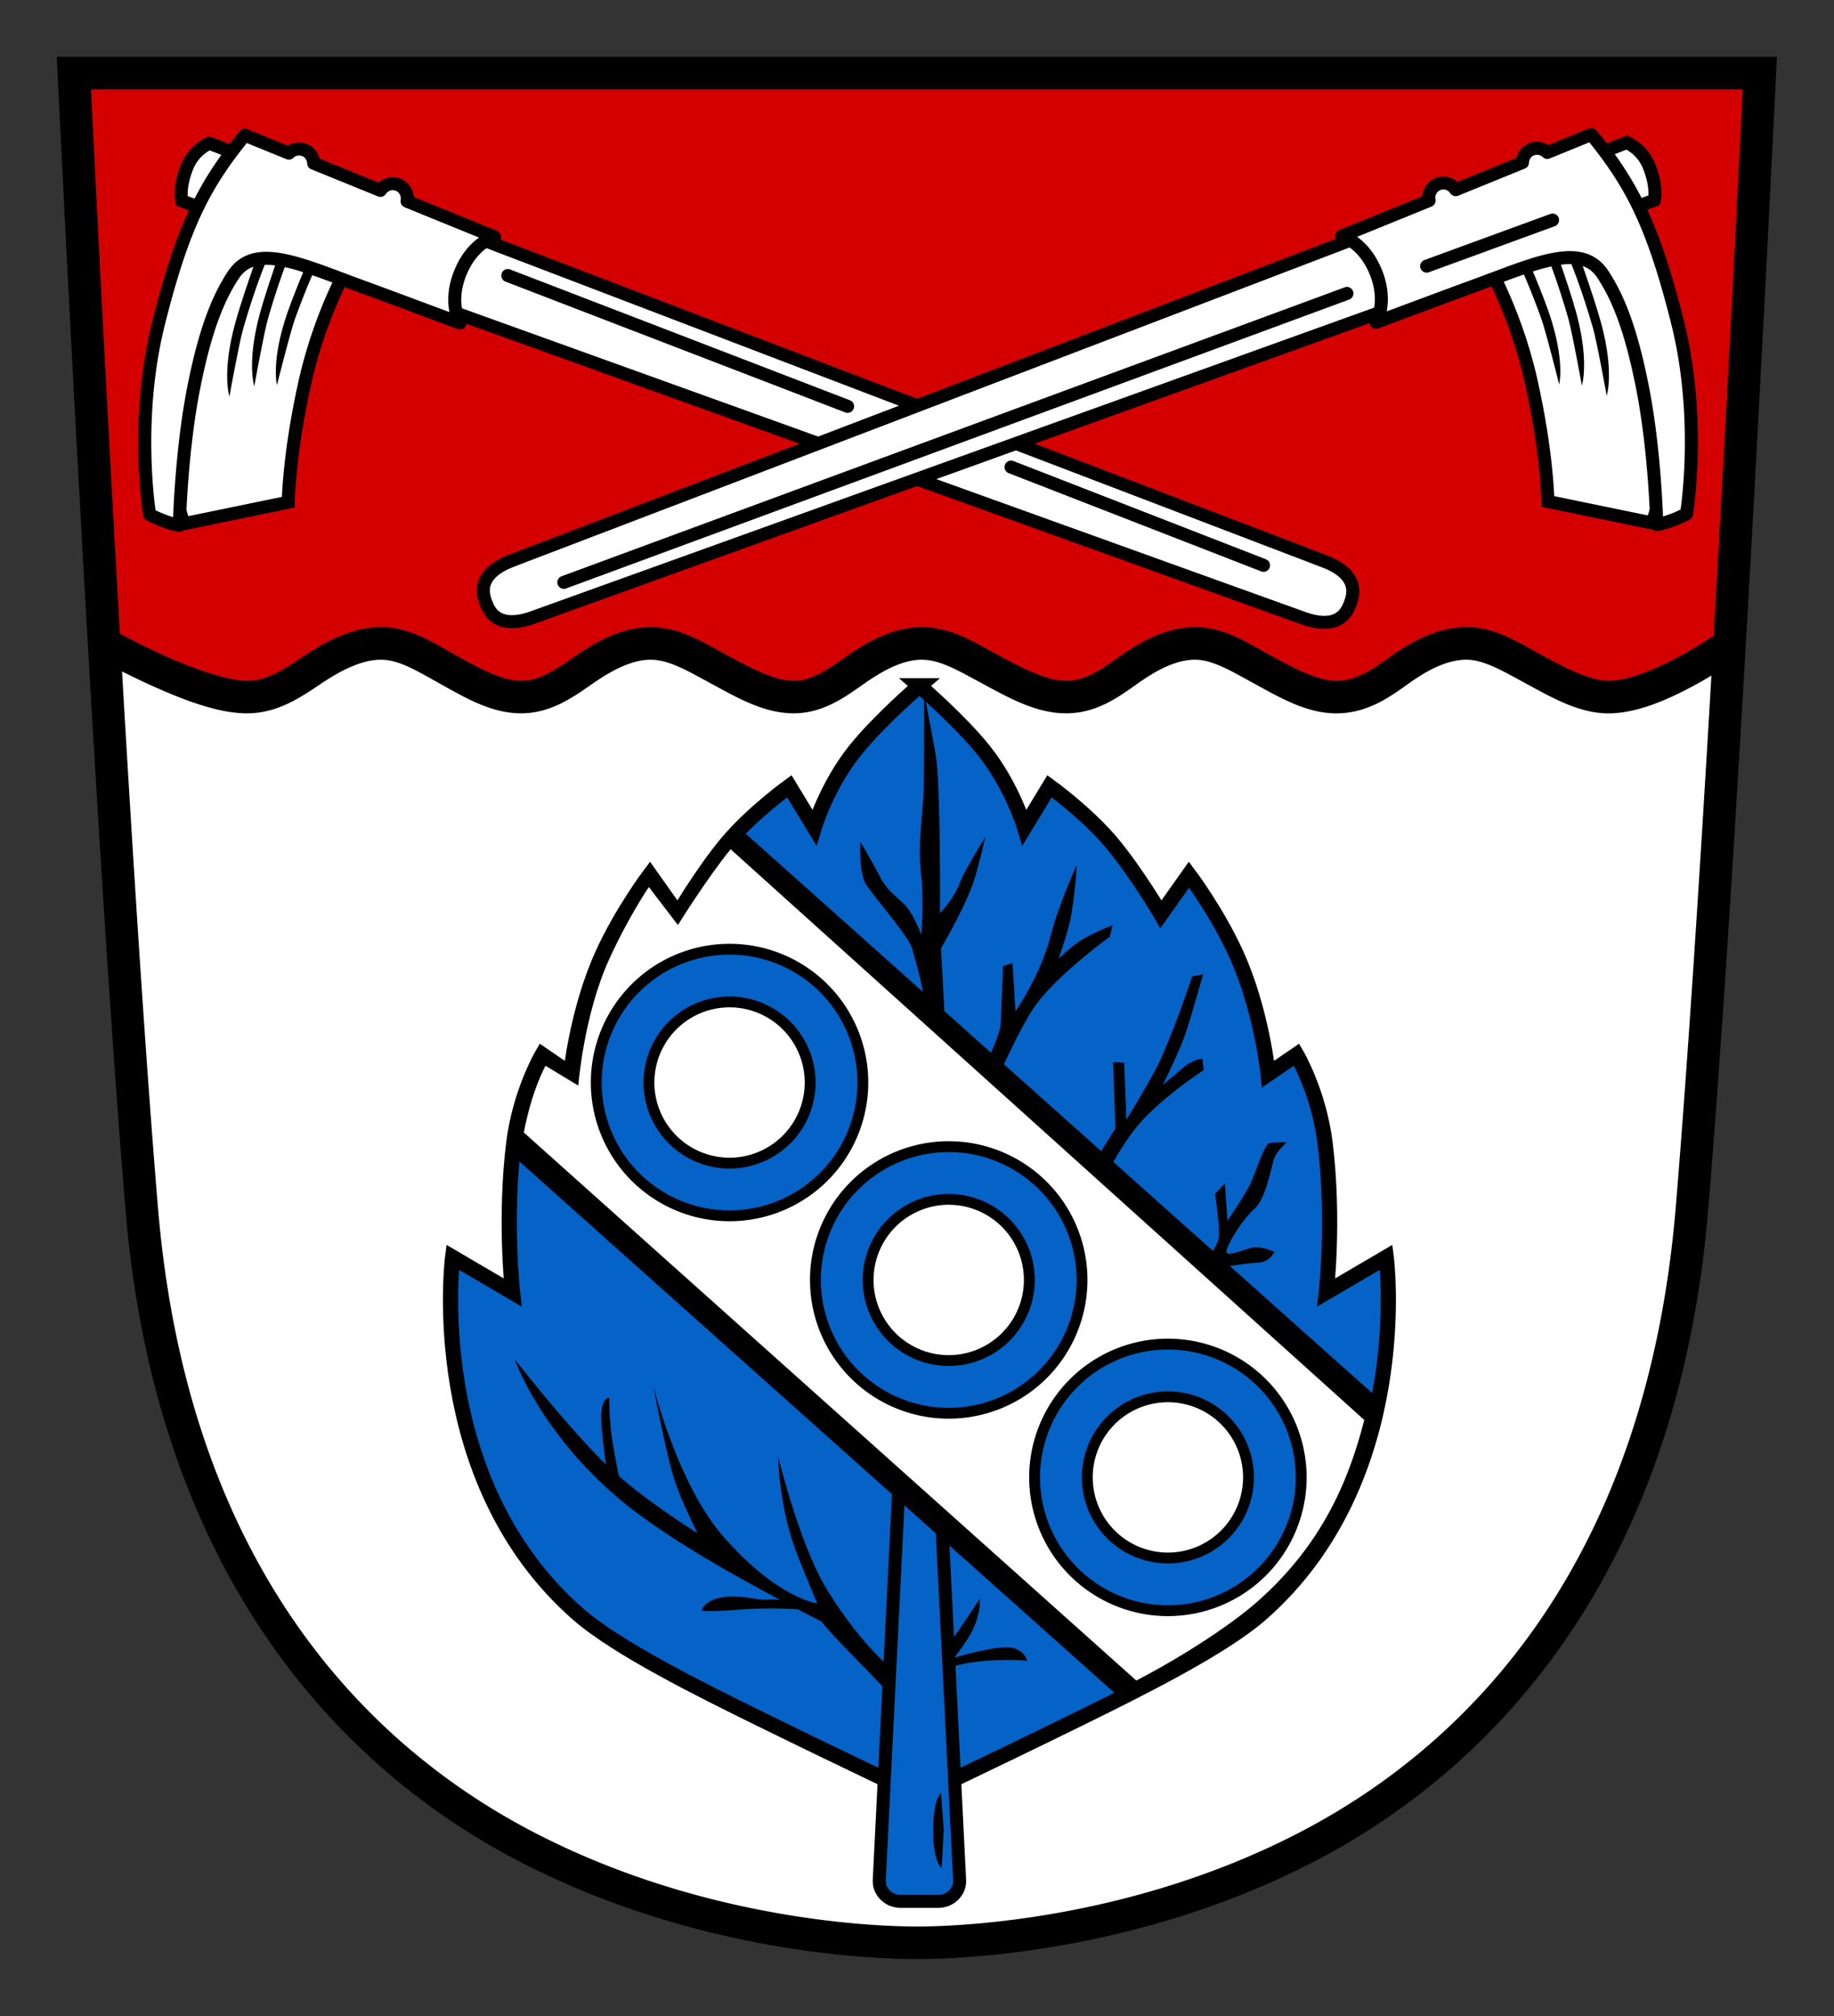 <svg xmlns="http://www.w3.org/2000/svg" width="365.726" height="402.056" viewBox="0 0 342.868 376.927"><rect x="0" y="0" width="342.868" height="376.927" fill="#333333" stroke="none"/><path d="M132.666 313.47c.986 15.112 1.907 30.058 3.223 46.092 4.047 49.32 3.756 93.45 14.943 130.262 22.564 74.245 86.133 117.63 169.426 120.203 59.405 1.836 131.773-35.57 160.738-95.5 21.23-43.926 20.979-108.053 23.17-149.978 1.365-26.125 1.42-26.314 2.658-49.451l-5.892 3.136-13.817 4.287-11.433 1.907-10.004-4.287-15.483-8.338-12.148 3.572-18.817 10.244-10.005-3.098-16.674-8.812-11.672-.715-18.102 10.48-12.386.954-13.817-5.24-10.242-6.909-13.34 1.907-15.244 9.765-11.195.238-19.057-9.29-14.053-1.905-16.912 10.48-11.672.239-13.101-5.479-14.053-6.67-15.006 6.909-16.912 6.67-14.293-4.29-18.818-7.382h-.01z" style="fill:#fff;fill-rule:evenodd;stroke:none;stroke-width:1px;stroke-linecap:butt;stroke-linejoin:miter;stroke-opacity:1" transform="translate(-88.23 -132.776) scale(.811)"/><path d="M132.666 313.47h.01l18.818 7.384 14.293 4.289 16.912-6.67 15.006-6.909 14.053 6.67 13.102 5.479 11.671-.238 16.913-10.48 14.052 1.903 19.057 9.291 11.195-.238 15.244-9.765 13.34-1.907 10.242 6.908 13.817 5.24 12.387-.952 18.101-10.48 11.672.714 16.674 8.812 10.006 3.098 18.816-10.244 12.149-3.572 15.482 8.338 10.004 4.287 11.433-1.907 13.817-4.287 5.892-3.136c3.369-62.95 7.23-134.54 7.23-134.54l-387.562.338s1.374 59.026 6.174 132.575z" style="fill:#d40000;fill-rule:evenodd;stroke:none;stroke-width:1px;stroke-linecap:butt;stroke-linejoin:miter;stroke-opacity:1" transform="translate(-88.23 -132.776) scale(.811)"/><path d="M1426.552 182.774h.667c4.961 0 9.004 3.995 8.956 8.956l-2.3 237.912c-.048 4.962-1.695 8.957-6.657 8.957h-.666c-4.962 0-6.608-3.995-6.656-8.957l-2.3-237.912c-.048-4.961 3.994-8.956 8.956-8.956z" style="opacity:1;fill:#fff;fill-opacity:1;stroke:#000;stroke-width:3;stroke-linecap:round;stroke-miterlimit:4;stroke-dasharray:none;stroke-opacity:1" transform="rotate(-69.645 530.198 884.592) scale(.811)"/><path d="M1420.164 164.254v-10.443s2.273-1.668 7.579-1.6c4.551.06 7.074 2.948 7.074 2.948l-.168 10.948zM1350.54 180.123l13.03 20.85s10.424-3.755 27.623-6.064c17.2-2.31 31.329.505 31.329.505l.337-28.633-30.487-2.695-29.138 6.4z" style="fill:#fff;fill-rule:evenodd;stroke:#000;stroke-width:3;stroke-linecap:butt;stroke-linejoin:miter;stroke-miterlimit:4;stroke-dasharray:none;stroke-opacity:1" transform="rotate(-69.645 530.198 884.592) scale(.811)"/><path d="M1381.691 179.789s4.439-3.575 16.231-4.632c6.93-.621 21.498-.71 21.498-.71l-.031 2.921s-6.141-1.193-21.913-.048c-3.358.244-15.785 2.468-15.785 2.468zM1385.902 184.337s4.438-3.576 16.231-4.633c6.93-.62 21.497-.71 21.497-.71l-.03 2.922s-6.141-1.193-21.913-.048c-3.358.244-15.785 2.468-15.785 2.468zM1387.957 189.15s4.664-3.276 16.501-3.551c6.956-.163 21.497.71 21.497.71l-.224 2.913s-6.048-1.596-21.861-1.494c-3.367.022-15.913 1.42-15.913 1.42z" style="fill:#000;fill-rule:evenodd;stroke:none;stroke-width:1px;stroke-linecap:butt;stroke-linejoin:miter;stroke-opacity:1" transform="rotate(-69.645 530.198 884.592) scale(.811)"/><path d="M1391.876 158.588c-23.024 2.527-42.111 13.418-42.111 13.418-.528 4.9.084 7.286.084 7.286s15.714-5.446 30.599-7.881c13.46-2.202 21.544-1.995 27.859-.512 8.858 2.081 7.681 13.882 7.77 29.059.038 6.394-.01 23.758-.01 23.758s3.252-4.052 10.535-3.952c7.8.108 10.853 4.497 10.853 4.497l.68-21.733c1.65-.286 2.853-1.695 2.853-3.342 0-1.567-1.096-2.928-2.646-3.295l.52-16.605a3.394 3.394 0 0 0 2.126-3.13 3.385 3.385 0 0 0-1.933-3.042l.344-10.965c-13.964-4.77-24.5-6.088-47.524-3.56z" style="fill:#fff;fill-rule:evenodd;stroke:#000;stroke-width:3;stroke-linecap:square;stroke-linejoin:round;stroke-miterlimit:.9;stroke-dasharray:none;stroke-opacity:1" transform="rotate(-69.645 530.198 884.592) scale(.811)"/><path d="m1430.155 230.246-1.022 83.932M1429.113 354.366l-.988 62.452M1429.113 354.366l-.988 62.452" style="fill:none;fill-rule:evenodd;stroke:#000;stroke-width:3;stroke-linecap:round;stroke-linejoin:miter;stroke-miterlimit:4;stroke-dasharray:none;stroke-opacity:1" transform="rotate(-69.645 530.198 884.592) scale(.811)"/><g><path style="opacity:1;fill:#fff;fill-opacity:1;stroke:#000;stroke-width:3;stroke-linecap:round;stroke-miterlimit:4;stroke-dasharray:none;stroke-opacity:1" d="M1426.552 182.774h.667c4.961 0 9.004 3.995 8.956 8.956l-2.3 237.912c-.048 4.962-1.695 8.957-6.657 8.957h-.666c-4.962 0-6.608-3.995-6.656-8.957l-2.3-237.912c-.048-4.961 3.994-8.956 8.956-8.956z" transform="scale(-.811 .811) rotate(-69.645 442.009 1394.904)"/><path style="fill:#fff;fill-rule:evenodd;stroke:#000;stroke-width:3;stroke-linecap:butt;stroke-linejoin:miter;stroke-miterlimit:4;stroke-dasharray:none;stroke-opacity:1" d="M1420.164 164.254v-10.443s2.273-1.668 7.579-1.6c4.551.06 7.074 2.948 7.074 2.948l-.168 10.948zM1350.54 180.123l13.03 20.85s10.424-3.755 27.623-6.064c17.2-2.31 31.329.505 31.329.505l.337-28.633-30.487-2.695-29.138 6.4z" transform="scale(-.811 .811) rotate(-69.645 442.009 1394.904)"/><path style="fill:#000;fill-rule:evenodd;stroke:none;stroke-width:1px;stroke-linecap:butt;stroke-linejoin:miter;stroke-opacity:1" d="M1381.691 179.789s4.439-3.575 16.231-4.632c6.93-.621 21.498-.71 21.498-.71l-.031 2.921s-6.141-1.193-21.913-.048c-3.358.244-15.785 2.468-15.785 2.468zM1385.902 184.337s4.438-3.576 16.231-4.633c6.93-.62 21.497-.71 21.497-.71l-.03 2.922s-6.141-1.193-21.913-.048c-3.358.244-15.785 2.468-15.785 2.468zM1387.957 189.15s4.664-3.276 16.501-3.551c6.956-.163 21.497.71 21.497.71l-.224 2.913s-6.048-1.596-21.861-1.494c-3.367.022-15.913 1.42-15.913 1.42z" transform="scale(-.811 .811) rotate(-69.645 442.009 1394.904)"/><path style="fill:#fff;fill-rule:evenodd;stroke:#000;stroke-width:3;stroke-linecap:square;stroke-linejoin:round;stroke-miterlimit:.9;stroke-dasharray:none;stroke-opacity:1" d="M1391.876 158.588c-23.024 2.527-42.111 13.418-42.111 13.418-.528 4.9.084 7.286.084 7.286s15.714-5.446 30.599-7.881c13.46-2.202 21.544-1.995 27.859-.512 8.858 2.081 7.681 13.882 7.77 29.059.038 6.394-.01 23.758-.01 23.758s3.252-4.052 10.535-3.952c7.8.108 10.853 4.497 10.853 4.497l.68-21.733c1.65-.286 2.853-1.695 2.853-3.342 0-1.567-1.096-2.928-2.646-3.295l.52-16.605a3.394 3.394 0 0 0 2.126-3.13 3.385 3.385 0 0 0-1.933-3.042l.344-10.965c-13.964-4.77-24.5-6.088-47.524-3.56z" transform="scale(-.811 .811) rotate(-69.645 442.009 1394.904)"/><path style="fill:none;fill-rule:evenodd;stroke:#000;stroke-width:3;stroke-linecap:round;stroke-linejoin:miter;stroke-miterlimit:4;stroke-dasharray:none;stroke-opacity:1" d="m1424.644 227.718.353 192.415M1424.012 177.394l.14 30.91" transform="scale(-.811 .811) rotate(-69.645 442.009 1394.904)"/></g><path style="color:#000;font-style:normal;font-variant:normal;font-weight:400;font-stretch:normal;font-size:medium;line-height:normal;font-family:sans-serif;text-indent:0;text-align:start;text-decoration:none;text-decoration-line:none;text-decoration-style:solid;text-decoration-color:#000;letter-spacing:normal;word-spacing:normal;text-transform:none;direction:ltr;block-progression:tb;writing-mode:lr-tb;baseline-shift:baseline;text-anchor:start;white-space:normal;clip-rule:nonzero;display:inline;overflow:visible;visibility:visible;opacity:1;isolation:auto;mix-blend-mode:normal;color-interpolation:sRGB;color-interpolation-filters:linearRGB;solid-color:#000;solid-opacity:1;fill:#000;fill-opacity:1;fill-rule:evenodd;stroke:#000;stroke-width:2;stroke-linecap:butt;stroke-linejoin:miter;stroke-miterlimit:4;stroke-dasharray:none;stroke-dashoffset:0;stroke-opacity:1;color-rendering:auto;image-rendering:auto;shape-rendering:auto;text-rendering:auto;enable-background:accumulate" d="m122.934 177.805.138 2.88s8.376 174.64 15.65 261.885c6.867 82.351 48.034 127.203 89.518 148.961 41.485 21.758 83.165 22.774 91.899 22.774 8.733 0 50.414-1.016 91.898-22.774 41.485-21.758 82.651-66.61 89.518-148.96 7.274-87.245 15.65-261.885 15.65-261.885l.139-2.881H320.139zm5.78 5.5h382.848c-.14 2.923-3.004 62.006-6.765 127.492-1.59 1.08-4.383 2.909-7.899 4.846-5.347 2.945-12.117 5.822-16.8 6.01-4.48.179-10.088-2.643-16-5.842-5.913-3.2-11.178-6.774-17.919-6.518-6.546.248-12.258 3.71-16.439 6.695-4.18 2.986-7.782 5.494-12.459 5.664-4.491.164-10.009-2.646-15.842-5.836-5.833-3.189-11.028-6.754-17.758-6.523-6.583.226-12.359 3.8-16.609 6.834-4.25 3.034-7.895 5.523-12.517 5.523-4.59 0-10.047-2.763-15.801-5.853s-10.854-6.506-17.487-6.506c-6.633 0-12.586 3.586-16.976 6.682-4.39 3.095-8.172 5.677-12.562 5.677-4.391 0-9.789-2.756-15.51-5.85-5.722-3.092-10.829-6.509-17.462-6.509-6.633 0-12.611 3.58-17.056 6.672-4.444 3.093-8.31 5.687-12.8 5.687-4.469 0-9.758-2.804-15.383-5.933-5.626-3.13-10.659-6.585-17.335-6.426-6.577.157-12.55 3.63-17.05 6.654-4.5 3.026-8.476 5.602-13.121 5.705-4.53.101-12.863-2.782-19.65-5.843a163.568 163.568 0 0 1-10.905-5.434 15676.354 15676.354 0 0 1-6.742-127.068zM383.87 314.789c4.522-.155 9.1 2.663 14.932 5.852 5.832 3.189 11.97 6.752 18.681 6.507 6.527-.238 11.274-3.698 15.454-6.683 4.18-2.985 8.746-5.497 13.452-5.676 4.512-.171 9.178 2.658 15.09 5.857 5.913 3.2 12.118 6.772 18.84 6.502 6.52-.26 13.567-3.565 19.235-6.687 1.832-1.01 3.42-1.969 4.857-2.865-2.573 44.33-5.52 90.752-8.336 124.517-6.73 80.707-46.392 123.463-86.592 144.547-40.2 21.084-81.057 22.145-89.343 22.145-8.286 0-49.145-1.06-89.344-22.145-40.2-21.084-79.863-63.84-86.592-144.547-2.833-33.973-5.797-80.748-8.38-125.322a165.685 165.685 0 0 0 8.277 4.03c7.054 3.18 15.362 6.476 22.035 6.327 6.557-.146 11.568-3.614 16.066-6.638 4.499-3.025 9.44-5.608 14.115-5.719 4.577-.11 8.923 2.615 14.528 5.732 5.604 3.118 11.49 6.627 18.056 6.627 6.544 0 11.506-3.585 15.942-6.671 4.436-3.087 9.296-5.688 13.915-5.688 4.62 0 9.136 2.761 14.847 5.848 5.71 3.086 11.649 6.511 18.125 6.511 6.475 0 11.358-3.597 15.732-6.681 4.374-3.084 9.187-5.678 13.806-5.678 4.62 0 9.133 2.762 14.885 5.852 5.753 3.089 11.79 6.507 18.403 6.507 6.58 0 11.442-3.498 15.713-6.546 4.27-3.05 8.932-5.654 13.6-5.815z" transform="translate(-88.23 -132.776) scale(.811)"/><g><path style="fill:#0562c6;fill-opacity:1;fill-rule:evenodd;stroke:#000;stroke-width:3.5;stroke-linecap:butt;stroke-linejoin:miter;stroke-miterlimit:4;stroke-dasharray:none;stroke-opacity:1" d="M766.701 314.186s-9.314 8.01-14.806 14.865c-6.56 8.185-9.43 17.767-9.43 17.767l-5.758-9.488s-8.663 6.251-14.42 13.16c-5.614 6.738-11.264 16.336-11.264 16.336l-6.46-9.12s-6.486 8.61-10.928 18.411c-5.845 12.897-7.315 27.56-7.315 27.56l-6.572-4.484s-5.106 8.677-6.559 20.38c-2.18 17.568-.279 34.435-.279 34.435l-13.814-8.1s-6.601 51.083 28.822 82.18c8.933 7.842 27.944 17.305 42.08 24.244 22.74 11.162 35.857 17.275 35.857 17.275l.846 25.631.848-25.63s13.117-6.114 35.857-17.276c14.136-6.939 33.148-16.402 42.08-24.244 35.423-31.097 28.823-82.18 28.823-82.18l-13.817 8.1s1.902-16.867-.28-34.436c-1.452-11.702-6.558-20.379-6.558-20.379l-6.57 4.485s-1.47-14.664-7.314-27.56c-4.442-9.803-10.928-18.413-10.928-18.413l-6.461 9.121s-5.651-9.598-11.266-16.336c-5.757-6.909-14.42-13.16-14.42-13.16l-5.758 9.488s-2.868-9.582-9.427-17.767c-5.493-6.855-14.809-14.865-14.809-14.865z" transform="translate(-449.906 -126.594) scale(.811)"/><path style="fill:#000;fill-rule:evenodd;stroke:none;stroke-width:1px;stroke-linecap:butt;stroke-linejoin:miter;stroke-opacity:1" d="M673.39 469.42s6.905 19.705 28.801 35.875c10.1 7.459 23.374 14.805 32.432 19.604-2.18-.31-3.164.2-5.81-.273-11.358-2.034-12.303 2.733-12.303 2.733s1.043.397 9.465-.277c4.119-.33 8.85-.235 12.623-.055a446.823 446.823 0 0 0 5.535 2.86s.673 1.178 8.084 8.758c7.41 7.579 13.642 14.316 13.642 14.316l-.527-8.2s-10.21-6.07-20.246-22.769c-6.027-10.029-10.957-30.111-10.957-30.111s.139 10.94 3.996 21.459c1.584 4.319 5.055 12.365 5.055 12.365s-9.358-1.137-21.98-15.774c-10.262-11.9-15.893-34.486-15.893-34.486s2.858 14.768 4.525 20.485c1.667 5.716 5.717 13.578 5.717 13.578s-10-6.132-18.145-13.166a204.411 204.411 0 0 1-1.435-7.77c-.842-5.221-.77-10.244-.77-10.244s-2.27-.319-1.765 6.25c.277 3.601.67 6.723 1.002 9.059-.164-.157-.337-.312-.497-.469-8.421-8.253-20.548-23.748-20.548-23.748zM780.577 524.67s-5.002 7.705-7.146 10.444c-2.144 2.74-5.598 5.479-5.598 5.479l.238 4.049 3.335-2.978s2.74-2.382 12.506-2.858c4.64-.226 7.622.12 7.622.12s-.694-2.984-4.505-3.103c-3.812-.12-12.285 2.382-12.285 2.382s3.263-4.247 4.305-6.545c1.998-4.407 1.528-6.99 1.528-6.99zM767.788 315.813s.053 20.293-.177 23.859c-.476 7.384-1.301 11.672-.468 18.58.602 4.988 0 13.339 0 13.339s-1.786-4.883-3.93-7.027-4.05-3.216-5.836-6.789c-1.247-2.494-4.287-7.622-4.287-7.622s-.477 7.146 1.429 10.004c1.905 2.858 9.766 11.91 10.48 14.53.715 2.62 2.859 9.766 2.62 12.148-.238 2.382-.238 18.818-.238 18.818h5.955l-1.667-30.966s4.826-8.194 7.146-14.292c1.22-3.204 3.097-11.433 3.097-11.433s-4.986 8.171-5.717 10.242c-1.43 4.05-4.764 7.384-4.764 7.384s.168-28.822-.904-35.968c-.32-2.133-2.739-14.807-2.739-14.807zM778.555 407.918s6.737-11.79 6.905-16.17c.169-4.379.506-12.969.506-12.969l2.19-.673.673 11.116s5.785-8.241 8.134-17.459c1.787-7.01 5.994-16.236 5.994-16.236s-.238 5.888-1.417 12.325c-.558 3.046-2.773 9.243-2.773 9.243s3.2-3.032 5.39-4.38c2.189-1.347 7.073-3.368 7.073-3.368l-.673 2.695s-11.87 8.582-17.024 15.685c-4.176 5.755-11.441 22.718-11.441 22.718zM829.56 381.195s-3.536 10.78-7.073 18.696c-2.123 4.75-8.085 14.317-8.085 14.317l-.505-13.138-2.527-.168.505 15.327-9.263 14.654 3.705 2.863s5.727-12.632 11.285-18.864c5.558-6.232 14.654-12.128 14.654-12.128l-.337-2.61s-2.274.168-4.548 2.19c-1.888 1.678-4.548 3.79-4.548 3.79s4.043-8.086 5.39-12.296c1.348-4.211 3.874-13.138 3.874-13.138zM829.49 450.833s5.835-6.67 6.192-9.29c.358-2.62-.833-10.243-.833-10.243l2.263-2.382.595 8.575s4.407-6.431 5.479-8.932c1.072-2.501 3.096-8.694 4.168-8.933 1.072-.238 4.05-.238 4.05-.238s-2.144 1.787-2.859 3.573c-.714 1.787-1.905 9.41-4.645 11.791-2.739 2.382-6.67 8.813-6.431 10.004.238 1.191 5.24-1.19 6.789-1.19 1.548 0 4.287 1.071 4.287 1.071s-1.072 2.382-3.692 2.501c-2.62.12-6.789.834-6.789.834l-6.074 5.36z" transform="translate(-449.906 -126.594) scale(.811)"/><path style="opacity:1;fill:#0562c6;fill-opacity:1;stroke:#000;stroke-width:3;stroke-linecap:round;stroke-linejoin:round;stroke-miterlimit:4;stroke-dasharray:none;stroke-opacity:1" d="M768.323 464.231h-3.242c-2.706 0 4.75 2.182 4.884 4.885l6 120.378c.135 2.703-2.178 4.885-4.884 4.885h-8.758c-2.707 0-5.02-2.182-4.885-4.885l6-120.378c.135-2.703 7.59-4.885 4.885-4.885z" transform="translate(-449.906 -126.594) scale(.811)"/><path style="opacity:1;fill:#000;fill-opacity:1;stroke:none;stroke-width:.5;stroke-linecap:round;stroke-linejoin:round;stroke-miterlimit:4;stroke-dasharray:none;stroke-opacity:1" d="M725.373 347.125c-1.07 1.092-2.124 2.21-3.086 3.365-5.614 6.738-11.264 16.336-11.264 16.336l-6.46-9.12s-6.486 8.61-10.928 18.411c-5.845 12.897-7.315 27.56-7.315 27.56l-6.572-4.484s-5.106 8.677-6.559 20.38c-.117.945-.217 1.886-.312 2.825l140.152 125.153c12.211-6.154 25.437-13.3 32.457-19.463 16.577-14.552 23.95-33.48 27.104-49.502L725.373 347.125z" transform="translate(-449.906 -126.594) scale(.811)"/><path style="opacity:1;fill:#fff;fill-opacity:1;stroke:none;stroke-width:.5;stroke-linecap:round;stroke-linejoin:round;stroke-miterlimit:4;stroke-dasharray:none;stroke-opacity:1" d="M723.175 351.855c-5.471 6.701-12.152 17.472-12.152 17.472l-6.699-8.764s-4.754 6.972-9.196 16.774c-5.845 12.897-7.062 29.004-7.062 29.004l-7.56-4.568s-3.111 5.458-5 15.382l141.18 126.321c10.677-5.522 21.724-12.758 27.79-18.083 14.601-12.818 21.042-27.343 24.768-41.976z" transform="translate(-449.906 -126.594) scale(.811)"/><g style="fill:#0562c6;fill-opacity:1"><path d="M441.621 588.828a30.728 30.728 0 0 0-30.728 30.727 30.728 30.728 0 0 0 30.728 30.728 30.728 30.728 0 0 0 30.727-30.728 30.728 30.728 0 0 0-30.727-30.727zm0 12.149a18.58 18.58 0 0 1 18.578 18.578 18.58 18.58 0 0 1-18.578 18.58 18.58 18.58 0 0 1-18.58-18.58 18.58 18.58 0 0 1 18.58-18.578zM509.621 588.828a30.728 30.728 0 0 0-30.728 30.727 30.728 30.728 0 0 0 30.728 30.728 30.728 30.728 0 0 0 30.727-30.728 30.728 30.728 0 0 0-30.727-30.727zm0 12.149a18.58 18.58 0 0 1 18.578 18.578 18.58 18.58 0 0 1-18.578 18.58 18.58 18.58 0 0 1-18.58-18.58 18.58 18.58 0 0 1 18.58-18.578zM373.621 588.828a30.728 30.728 0 0 0-30.728 30.727 30.728 30.728 0 0 0 30.728 30.728 30.728 30.728 0 0 0 30.727-30.728 30.728 30.728 0 0 0-30.727-30.727zm0 12.149a18.58 18.58 0 0 1 18.578 18.578 18.58 18.58 0 0 1-18.578 18.58 18.58 18.58 0 0 1-18.58-18.58 18.58 18.58 0 0 1 18.58-18.578z" style="opacity:1;fill:#0562c6;fill-opacity:1;stroke:#000;stroke-width:2.5;stroke-linecap:round;stroke-linejoin:round;stroke-miterlimit:4;stroke-dasharray:none;stroke-opacity:1" transform="rotate(42.013 610.445 135.464) scale(.811)"/></g></g><path d="m325.717 577.048.619 8.445-.451 8.612s-.533.575-1.457-2.81c-.533-1.955-.588-5.823-.528-6.973.337-6.427 1.817-7.274 1.817-7.274z" style="fill:#000;fill-rule:evenodd;stroke:none;stroke-width:1px;stroke-linecap:butt;stroke-linejoin:miter;stroke-opacity:1" transform="translate(-88.23 -132.776) scale(.811)"/></svg>